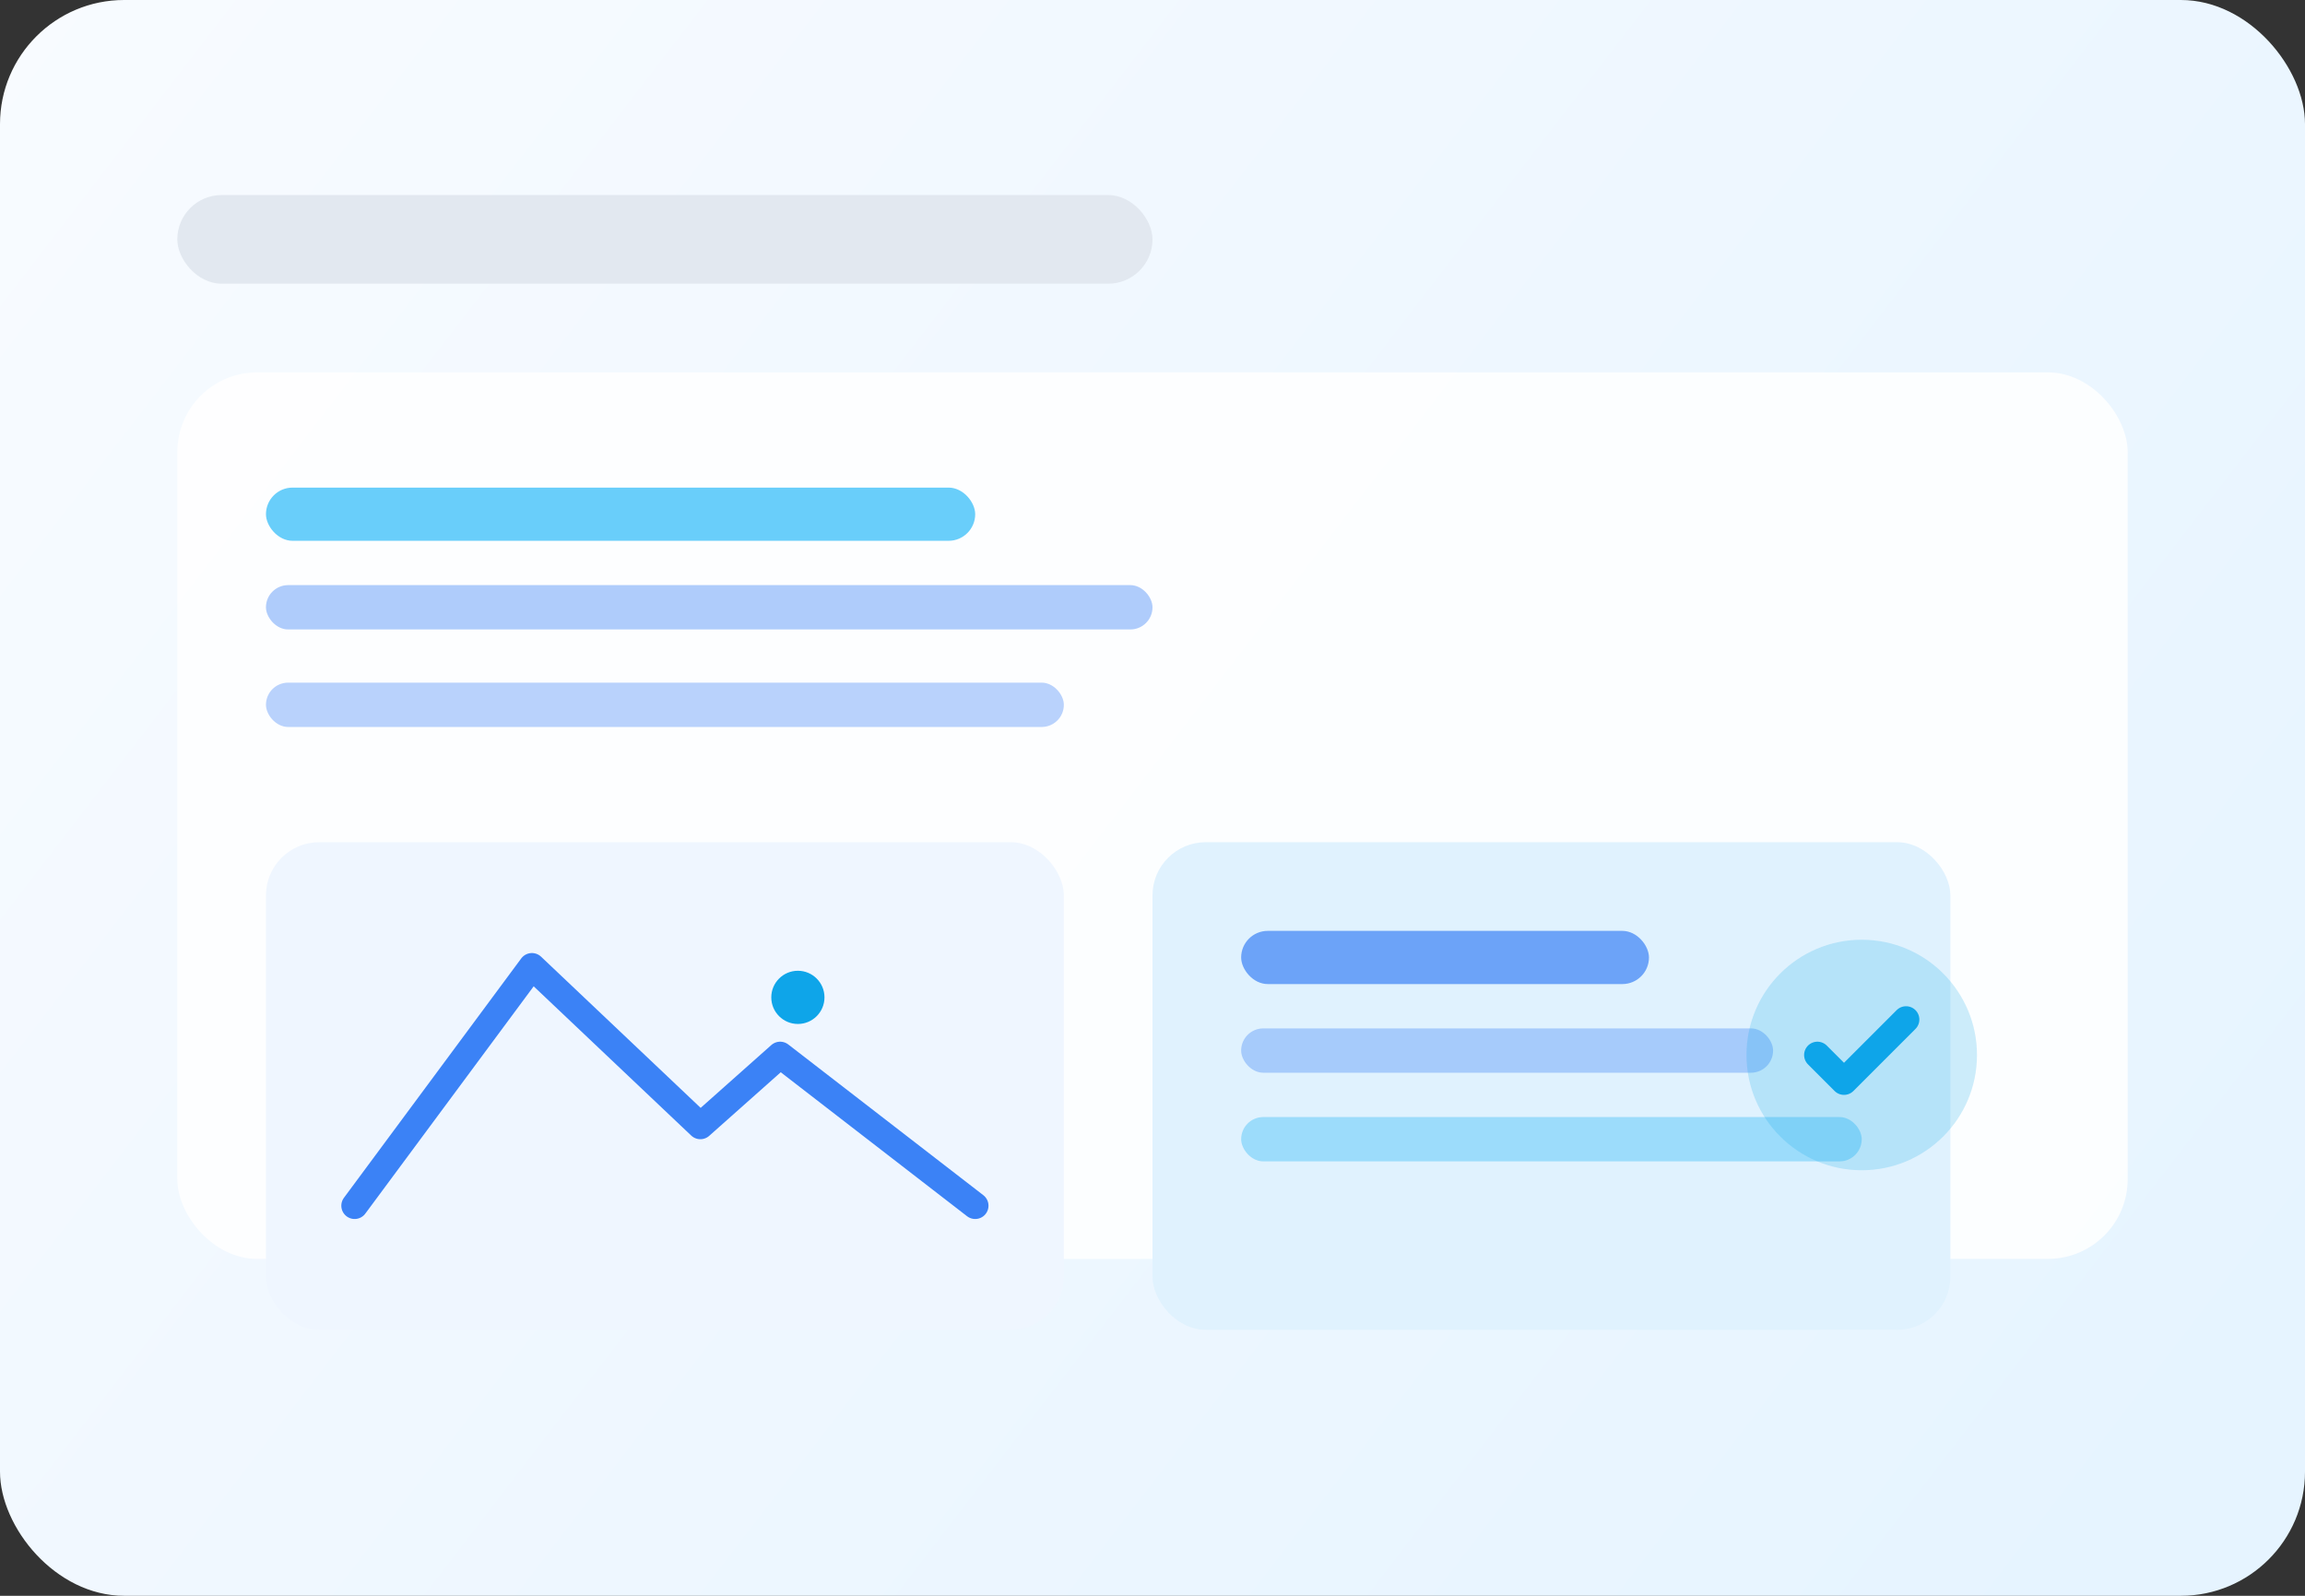 <svg width="520" height="360" viewBox="0 0 520 360" fill="none" xmlns="http://www.w3.org/2000/svg">
  <rect x="0" y="0" width="520" height="360" fill="#333333" stroke="none"/>
  <rect width="520" height="360" rx="28" fill="url(#paint0_linear)" />
  <rect x="40" y="44" width="220" height="20" rx="10" fill="#E2E8F0" />
  <rect x="40" y="84" width="440" height="200" rx="18" fill="white" opacity="0.85" />
  <rect x="60" y="110" width="160" height="12" rx="6" fill="#38BDF8" opacity="0.75" />
  <rect x="60" y="132" width="200" height="10" rx="5" fill="#3B82F6" opacity="0.4" />
  <rect x="60" y="154" width="180" height="10" rx="5" fill="#3B82F6" opacity="0.35" />
  <rect x="60" y="190" width="180" height="110" rx="12" fill="#EFF6FF" />
  <path d="M80 272L120 218L158 254L176 238L220 272" stroke="#3B82F6" stroke-width="6" stroke-linecap="round" stroke-linejoin="round"/>
  <circle cx="180" cy="225" r="6" fill="#0EA5E9"/>
  <rect x="260" y="190" width="180" height="110" rx="12" fill="#E0F2FE" />
  <rect x="280" y="210" width="92" height="12" rx="6" fill="#3B82F6" opacity="0.7" />
  <rect x="280" y="232" width="120" height="10" rx="5" fill="#3B82F6" opacity="0.35" />
  <rect x="280" y="252" width="140" height="10" rx="5" fill="#38BDF8" opacity="0.4" />
  <circle cx="420" cy="238" r="26" fill="#0EA5E9" opacity="0.2" />
  <path d="M410 238L416 244L430 230" stroke="#0EA5E9" stroke-width="6" stroke-linecap="round" stroke-linejoin="round"/>
  <defs>
    <linearGradient id="paint0_linear" x1="0" y1="0" x2="468" y2="360" gradientUnits="userSpaceOnUse">
      <stop stop-color="#F8FBFF"/>
      <stop offset="1" stop-color="#E6F4FF"/>
    </linearGradient>
  </defs>
</svg>

